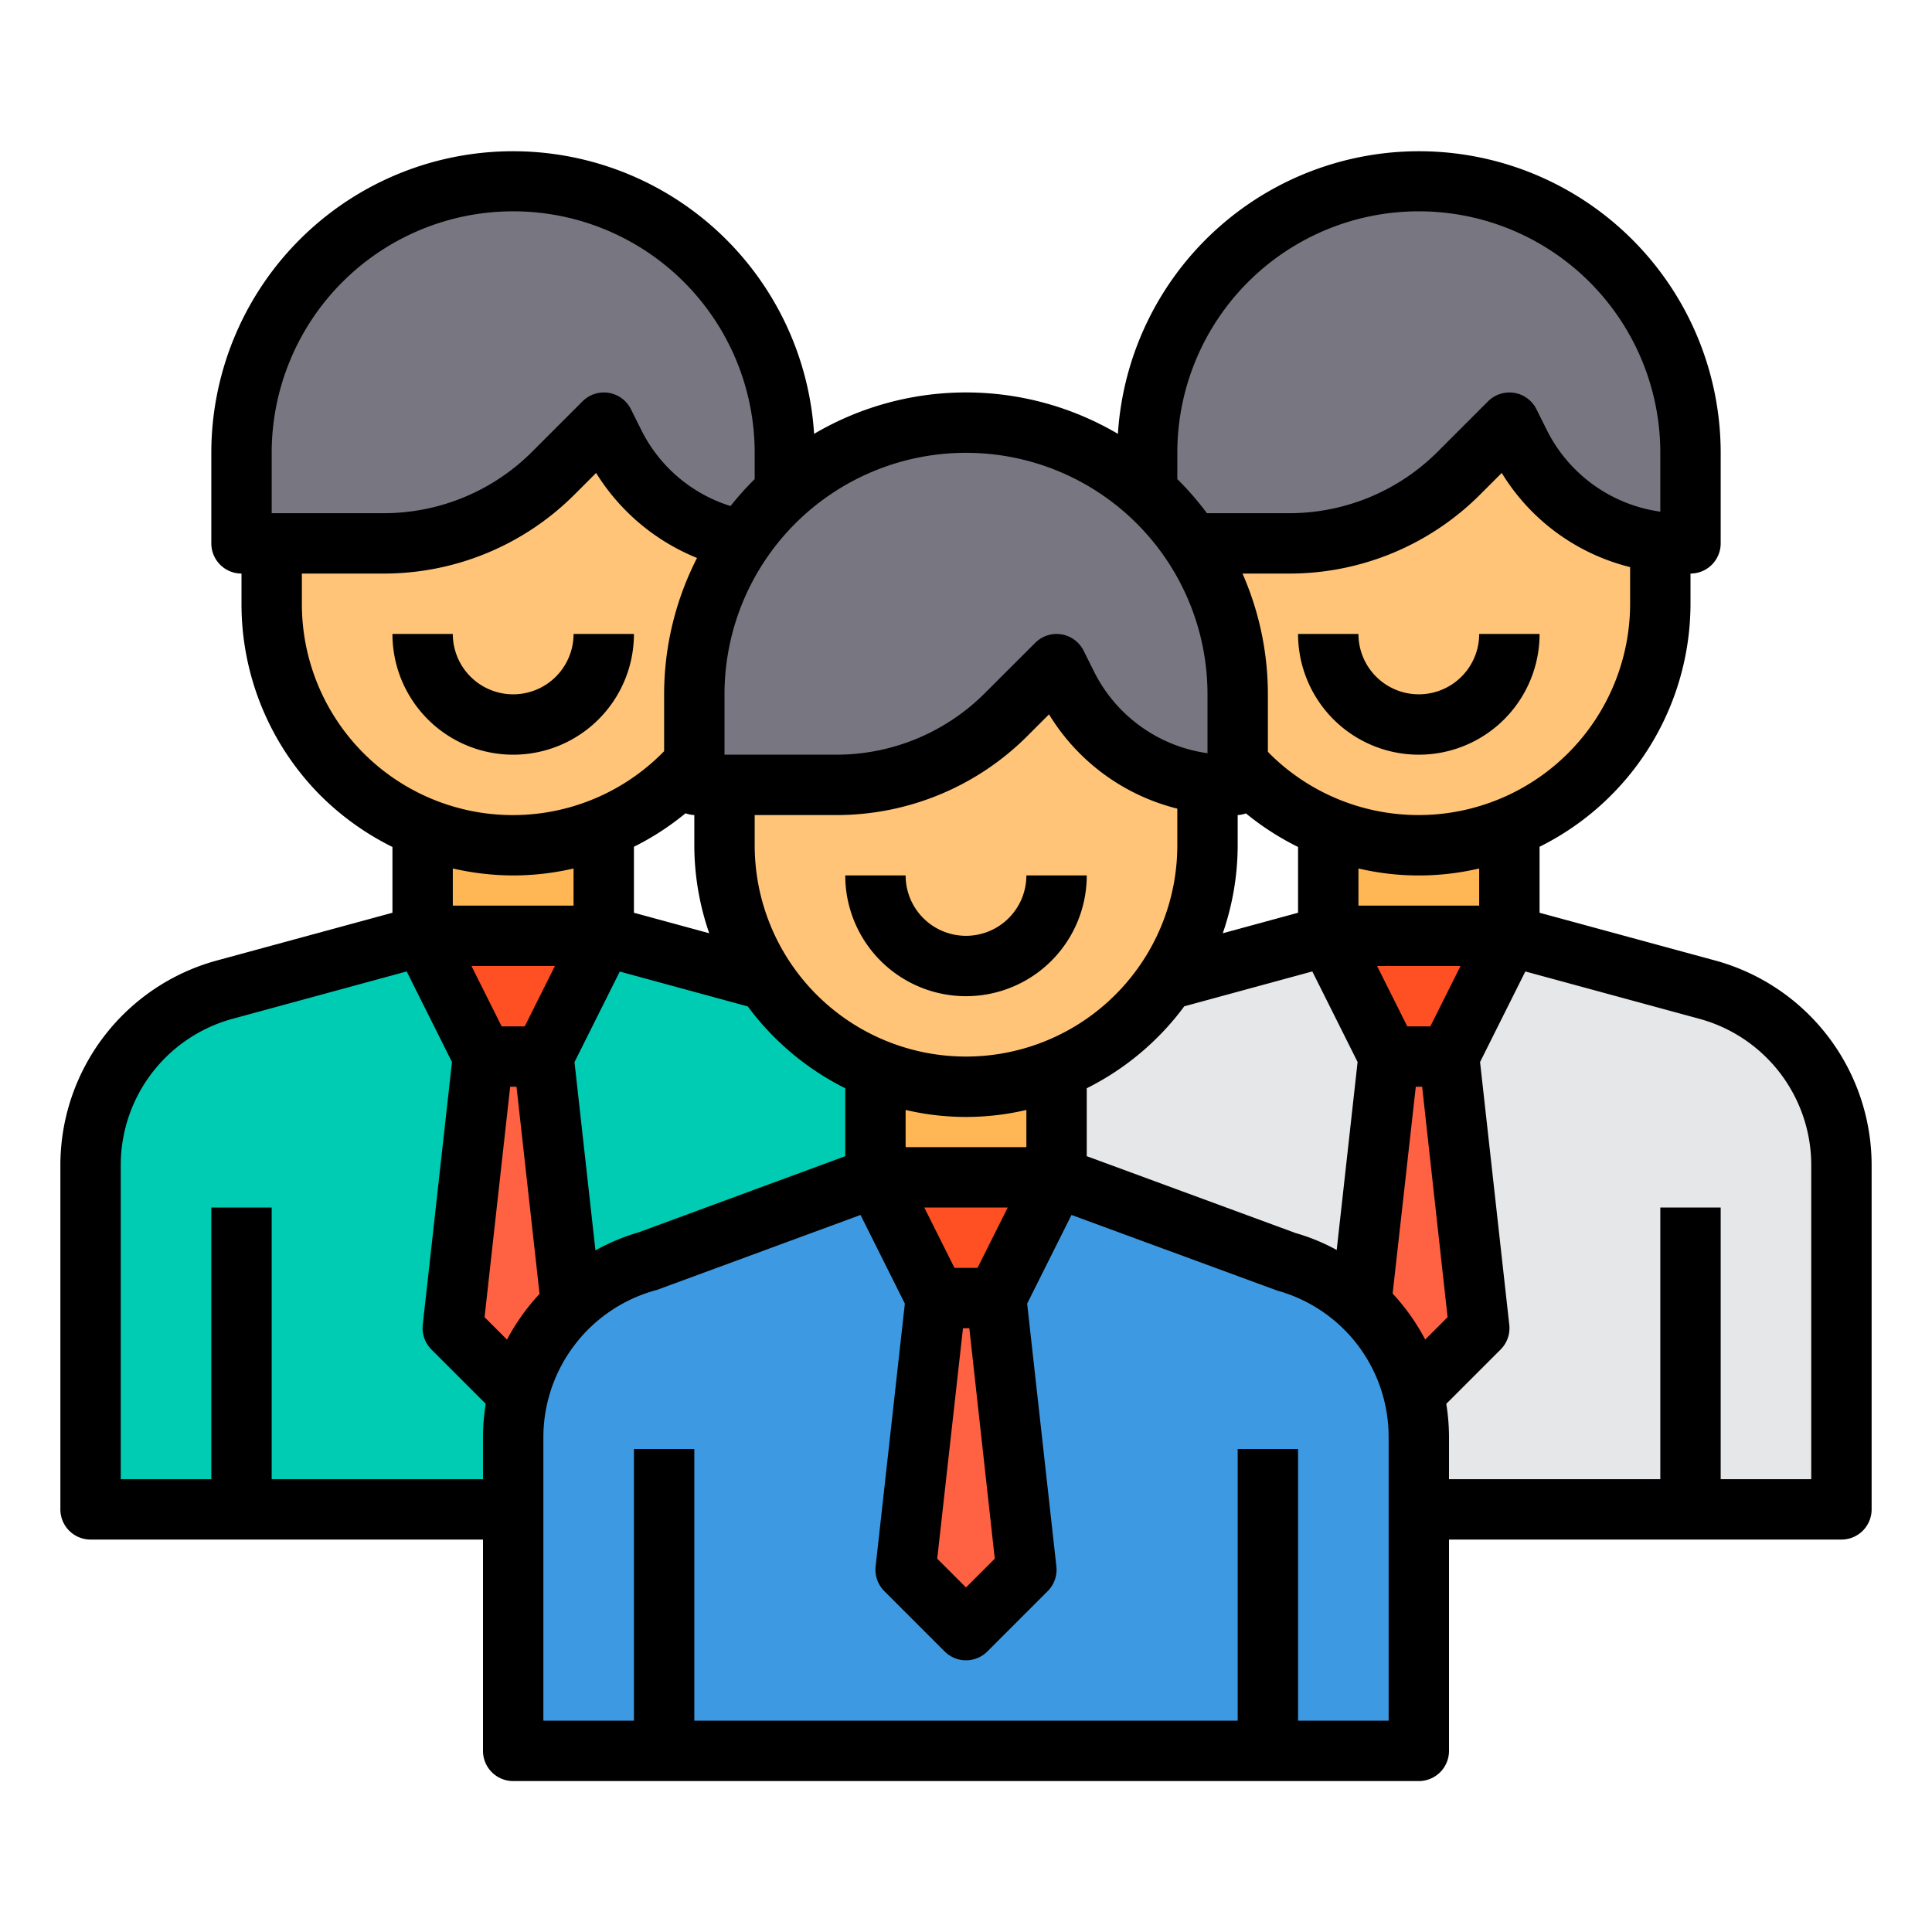 <svg xmlns="http://www.w3.org/2000/svg" viewBox="0 0 64 64"><g id="Teamwork"><path d="M30.33,35.83a6.039,6.039,0,0,0-3.75-3.04l-1.22-.33L20,31H14L7.42,32.79A6.013,6.013,0,0,0,3,38.58V50H31V38.58A5.976,5.976,0,0,0,30.33,35.83Z" style="fill:#00ccb3"/><polygon points="18.91 43.19 18 35 16 35 15 44 17 46 17.3 45.7 19 44 18.91 43.19" style="fill:#ff6243"/><polygon points="20 31 18 35 16 35 14 31 20 31" style="fill:#ff5023"/><path d="M56.58,32.79,50,31H44l-5.36,1.46-1.22.33a6.039,6.039,0,0,0-3.75,3.04A5.976,5.976,0,0,0,33,38.58V50H61V38.58A6.013,6.013,0,0,0,56.58,32.79Z" style="fill:#e6e7e8"/><polygon points="50 31 48 35 46 35 44 31 50 31" style="fill:#ff5023"/><polygon points="48 35 46 35 45.09 43.19 45 44 46.7 45.7 47 46 49 44 48 35" style="fill:#ff6243"/><path d="M46.7,45.7a6.016,6.016,0,0,0-4.12-3.91L35,39H29l-7.58,2.79A6.016,6.016,0,0,0,17.3,45.7a6.166,6.166,0,0,0-.3,1.88V58H47V47.58A6.166,6.166,0,0,0,46.7,45.7Z" style="fill:#3d9ae2"/><path d="M50.34,14.68,50,14l-1.66,1.66A7.985,7.985,0,0,1,42.69,18H39v2a7.987,7.987,0,0,0,2,5.29c.11.13.22.25.34.37A8.026,8.026,0,0,0,50,27.42,8.008,8.008,0,0,0,55,20V18l.01-.04A5.986,5.986,0,0,1,50.34,14.68Z" style="fill:#ffc477"/><path d="M50,27.42V31H44V27.42a8.049,8.049,0,0,0,6,0Z" style="fill:#ffb655"/><path d="M47,6a9,9,0,0,0-9,9v3h4.69a7.985,7.985,0,0,0,5.65-2.34L50,14l.34.68a5.986,5.986,0,0,0,4.67,3.28,5.374,5.374,0,0,0,.7.04H56V15A9,9,0,0,0,47,6Z" style="fill:#787680"/><path d="M24.59,17.89a5.975,5.975,0,0,1-4.25-3.21L20,14l-1.66,1.66A7.985,7.985,0,0,1,12.69,18H9v2a8.014,8.014,0,0,0,2.34,5.66A8.026,8.026,0,0,0,20,27.42,8.018,8.018,0,0,0,25,20V18l.01-.04C24.87,17.94,24.73,17.92,24.59,17.89Z" style="fill:#ffc477"/><path d="M17,6a9,9,0,0,0-9,9v3h4.69a7.985,7.985,0,0,0,5.65-2.34L20,14l.34.68a5.975,5.975,0,0,0,4.25,3.21c.14.03.28.05.42.07a5.374,5.374,0,0,0,.7.04H26V15A9,9,0,0,0,17,6Z" style="fill:#787680"/><path d="M20,27.42V31H14V27.42a8.049,8.049,0,0,0,6,0Z" style="fill:#ffb655"/><polygon points="33.78 50 33 43 31 43 30.22 50 30 52 32 54 34 52 33.78 50" style="fill:#ff6243"/><polygon points="33 39 31 39 29 39 31 43 33 43 35 39 33 39" style="fill:#ff5023"/><path d="M35,35.42V39H29V35.42a8.54,8.54,0,0,0,1.33.41,8.288,8.288,0,0,0,3.34,0A8.54,8.54,0,0,0,35,35.42Z" style="fill:#ffb655"/><path d="M35.34,22.68,35,22l-1.66,1.66A7.985,7.985,0,0,1,27.69,26H24v2a7.936,7.936,0,0,0,1.36,4.46,8.7,8.7,0,0,0,.98,1.2A8.124,8.124,0,0,0,29,35.42a8.54,8.54,0,0,0,1.33.41,8.288,8.288,0,0,0,3.34,0A8.54,8.54,0,0,0,35,35.42,8.016,8.016,0,0,0,40,28V26l.01-.04A5.986,5.986,0,0,1,35.34,22.68Z" style="fill:#ffc477"/><path d="M39.48,18A9,9,0,0,0,23,23v3h4.69a7.985,7.985,0,0,0,5.65-2.34L35,22l.34.68a5.986,5.986,0,0,0,4.67,3.28,5.374,5.374,0,0,0,.7.04H41V23A8.94,8.94,0,0,0,39.48,18Z" style="fill:#787680"/><path d="M20,27.42v1a8.049,8.049,0,0,1-6,0v-1a8.049,8.049,0,0,0,6,0Z" style="fill:#ffa733"/><path d="M35,35.42v1a8.54,8.54,0,0,1-1.33.41,8.288,8.288,0,0,1-3.34,0A8.54,8.54,0,0,1,29,36.42v-1a8.54,8.54,0,0,0,1.33.41,8.288,8.288,0,0,0,3.34,0A8.54,8.54,0,0,0,35,35.42Z" style="fill:#ffa733"/><path d="M50,27.42v1a8.049,8.049,0,0,1-6,0v-1a8.049,8.049,0,0,0,6,0Z" style="fill:#ffa733"/><path d="M32,31a2,2,0,0,1-2-2H28a4,4,0,0,0,8,0H34A2,2,0,0,1,32,31Z"/><path d="M21,21H19a2,2,0,0,1-4,0H13a4,4,0,0,0,8,0Z"/><path d="M47,23a2,2,0,0,1-2-2H43a4,4,0,0,0,8,0H49A2,2,0,0,1,47,23Z"/><path d="M56.843,31.825,51,30.236V28.05A9,9,0,0,0,56,20V19a1,1,0,0,0,1-1V15a9.994,9.994,0,0,0-19.968-.628,9.914,9.914,0,0,0-10.064,0A9.994,9.994,0,0,0,7,15v3a1,1,0,0,0,1,1v1a8.986,8.986,0,0,0,2.635,6.37A9.087,9.087,0,0,0,13,28.057v2.179l-5.846,1.59A7.031,7.031,0,0,0,2,38.58V50a1,1,0,0,0,1,1H16v7a1,1,0,0,0,1,1H47a1,1,0,0,0,1-1V51H61a1,1,0,0,0,1-1V38.58A7.032,7.032,0,0,0,56.843,31.825Zm-8.89,11.808-.741.741a7.061,7.061,0,0,0-1.079-1.523L46.9,36h.21Zm-15,8L32,52.586l-.953-.953L31.9,44h.21ZM22.709,26.941A.978.978,0,0,0,23,27v1a8.936,8.936,0,0,0,.494,2.915L21,30.236V28.05A8.948,8.948,0,0,0,22.709,26.941ZM47.382,34h-.764l-1-2h2.764ZM41,28V27a.953.953,0,0,0,.273-.055A9.056,9.056,0,0,0,43,28.057v2.179l-2.494.679A8.936,8.936,0,0,0,41,28Zm-2,0a7,7,0,0,1-14,0V27h2.687a8.939,8.939,0,0,0,6.363-2.636l.7-.7A6.943,6.943,0,0,0,39,26.787ZM17.382,34h-.764l-1-2h2.764ZM16.9,36h.21l.763,6.862a7.065,7.065,0,0,0-1.078,1.514l-.743-.743Zm2.825,5.422-.694-6.238,1.5-3,4.241,1.155A9.045,9.045,0,0,0,28,36.05V38.3l-6.846,2.523A6.98,6.98,0,0,0,19.72,41.422ZM32.382,42h-.764l-1-2h2.764ZM34,38H30V36.768a8.737,8.737,0,0,0,4,0Zm2-1.95a9.045,9.045,0,0,0,3.231-2.715l4.241-1.155,1.5,3-.692,6.227a6.623,6.623,0,0,0-1.357-.559L36,38.3ZM49,30H45V28.769a8.755,8.755,0,0,0,4,0Zm-2-3a6.992,6.992,0,0,1-4.952-2.045c-.017-.017-.031-.036-.048-.053V23a9.929,9.929,0,0,0-.841-4H42.69a8.93,8.93,0,0,0,6.357-2.633l.7-.7A6.943,6.943,0,0,0,54,18.786V20A7.008,7.008,0,0,1,47,27ZM39,15a8,8,0,0,1,16,0v1.95a4.971,4.971,0,0,1-3.766-2.717l-.339-.68a1,1,0,0,0-1.6-.26l-1.66,1.66A6.947,6.947,0,0,1,42.69,17H39.981A10.048,10.048,0,0,0,39,15.871Zm1,8v1.951a4.968,4.968,0,0,1-3.764-2.715l-.341-.683a1,1,0,0,0-1.6-.26L32.636,22.95A6.954,6.954,0,0,1,27.687,25H24V23a8,8,0,0,1,16,0ZM9,15a8,8,0,0,1,16,0v.871a10,10,0,0,0-.8.892,4.946,4.946,0,0,1-2.962-2.53l-.339-.68a1,1,0,0,0-1.6-.26l-1.66,1.66A6.947,6.947,0,0,1,12.69,17H9Zm1,5V19h2.69a8.93,8.93,0,0,0,6.357-2.633l.7-.7a7.038,7.038,0,0,0,3.343,2.816A9.923,9.923,0,0,0,22,23v1.884A6.989,6.989,0,0,1,10,20Zm7,9a8.955,8.955,0,0,0,2-.23V30H15V28.769A9.053,9.053,0,0,0,17,29ZM9,49V40H7v9H4V38.58a5.024,5.024,0,0,1,3.683-4.825l5.789-1.575,1.5,3-.968,8.706a1,1,0,0,0,.287.817l1.8,1.8A6.974,6.974,0,0,0,16,47.58V49Zm37,8H43V48H41v9H23V48H21v9H18V47.58a5.057,5.057,0,0,1,3.765-4.851l6.741-2.482,1.468,2.937-.968,8.706a1,1,0,0,0,.287.817l2,2a1,1,0,0,0,1.414,0l2-2a1,1,0,0,0,.287-.817l-.968-8.706,1.469-2.937,6.819,2.507A5.026,5.026,0,0,1,46,47.58Zm14-8H57V40H55v9H48V47.58a6.974,6.974,0,0,0-.09-1.076l1.8-1.8a1,1,0,0,0,.287-.817l-.968-8.706,1.5-3,5.786,1.574A5.026,5.026,0,0,1,60,38.58Z"/></g></svg>